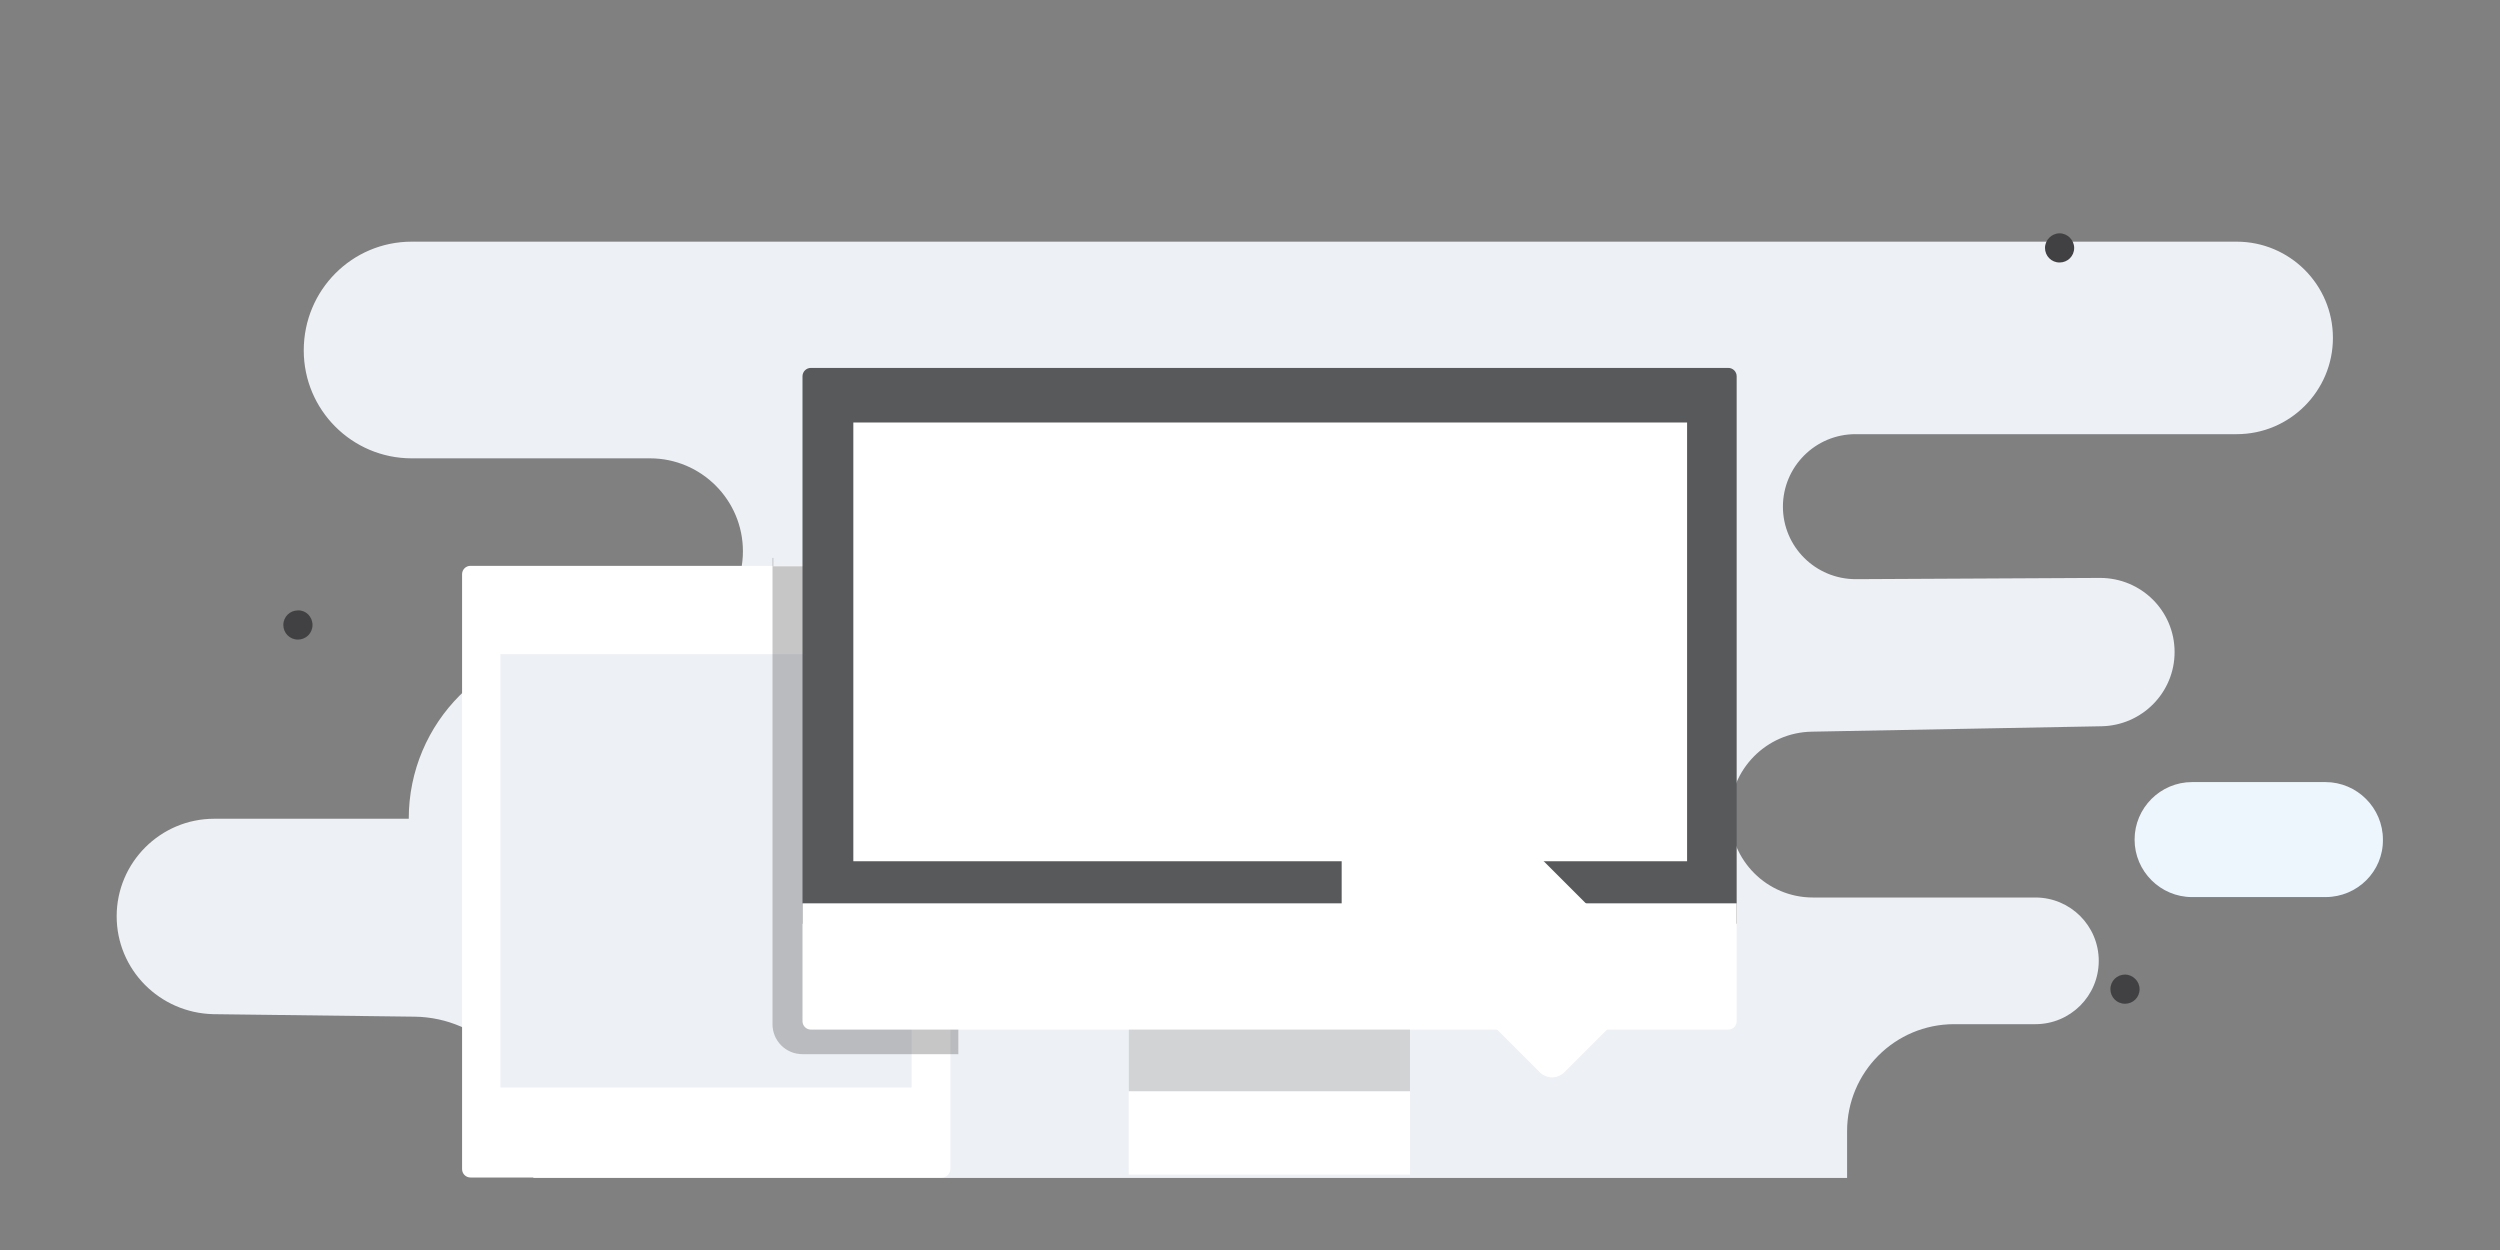 <svg xmlns="http://www.w3.org/2000/svg" viewBox="0 0 600 300"><rect x="0" y="0" width="600" height="300" fill="#808080" stroke="none"/><style type="text/css">.st0{fill:#EDF0F4;} .st1{fill:#EDF6FC;} .st2{fill:#FFFFFF;} .st3{fill:none;stroke:#414042;stroke-width:1.5;stroke-miterlimit:10;} .st4{opacity:0.3;fill:#414042;} .st5{fill:#58595B;} .st6{fill:#D1D3D4;} .st7{fill:none;stroke:#414042;stroke-width:1.5;stroke-linecap:round;stroke-miterlimit:10;} .st8{fill:#414042;} .st9{fill:none;stroke:#3F51B5;stroke-width:2;stroke-linecap:round;stroke-linejoin:round;stroke-miterlimit:10;} .st10{fill:none;stroke:#263238;stroke-width:2;stroke-linecap:round;stroke-linejoin:round;stroke-miterlimit:10;}</style><g id="XMLID_2_"><g id="XMLID_395_"><path id="XMLID_391_" class="st0 vSKwEAmL_0" d="M98.8 58h438c12.7 0 23.1 10.3 23.1 23.1 0 12.7-10.3 23.1-23.1 23.1h-91.5c-9.6 0-17.4 7.8-17.4 17.4 0 9.6 7.8 17.4 17.5 17.4l58.6-.3c9.9 0 17.9 7.9 17.9 17.8 0 9.7-7.8 17.6-17.5 17.8l-69.6 1.3c-10.9.2-19.6 9.1-19.6 19.9 0 11 8.9 19.9 19.9 19.9h53.4c8.4 0 15.2 6.8 15.2 15.2 0 8.4-6.8 15.2-15.2 15.2h-19.5c-14.2 0-25.7 11.5-25.7 25.7v11.2h-315.3v-9.8c0-15.8-12.7-28.7-28.5-28.9l-48.3-.6c-12.9-.3-23.2-10.7-23.2-23.5 0-12.9 10.5-23.4 23.4-23.4h46.7c0-23.2 18.8-41.9 41.9-41.9h16c12.3 0 22.3-10 22.3-22.3s-10-22.3-22.3-22.3h-57.2c-14.3 0-25.9-11.6-25.9-25.9 0-14.5 11.6-26.1 25.9-26.1z"/><path id="XMLID_394_" class="st1 vSKwEAmL_1" d="M558.1 215.3h-32c-7.6 0-13.8-6.2-13.8-13.8 0-7.6 6.2-13.8 13.8-13.8h32c7.6 0 13.8 6.2 13.8 13.8.1 7.6-6.1 13.8-13.8 13.8z"/></g><g id="XMLID_379_"><path id="XMLID_386_" class="st2 vSKwEAmL_2" d="M226.1 282.6h-113.2c-1.1 0-2-.9-2-2v-142.8c0-1.1.9-2 2-2h113.2c1.1 0 2 .9 2 2v142.8c-.1 1.1-.9 2-2 2z"/><path id="XMLID_385_" class="st3 vSKwEAmL_3" d="M110.9 282.3v-138.2c0-4.6 3.7-8.3 8.3-8.3h66.4"/><path id="XMLID_384_" class="st3 vSKwEAmL_4" d="M209 135.8h10.8c4.6 0 8.3 3.7 8.3 8.3v138.2"/><path id="XMLID_382_" class="st3 vSKwEAmL_5" d="M155.8 146.9h27.3"/><path id="XMLID_381_" class="st3 vSKwEAmL_6" d="M173.9 270.6c0 2.4-2 4.4-4.4 4.4-2.4 0-4.4-2-4.4-4.4 0-2.4 2-4.4 4.4-4.4 2.4 0 4.4 2 4.4 4.4z"/><path id="XMLID_380_" class="st0 vSKwEAmL_7" d="M120.1 157h98.7v104h-98.7z"/></g><path id="XMLID_393_" class="st4 vSKwEAmL_8" d="M230 144.1c0-5.6-4.6-10.2-10.2-10.2h-10.8v2h-23.4v-2h-.2v111.9c0 4 3.2 7.2 7.2 7.2h37.4v-108.9z"/><g id="XMLID_42_"><path id="XMLID_701_" class="st5 vSKwEAmL_9" d="M416.8 221.7h-224.2v-131.4c0-1.1.9-2 2-2h220.2c1.1 0 2 .9 2 2v131.4z"/><path id="XMLID_357_" class="st3 vSKwEAmL_10" d="M240 88.3h171.6c2.9 0 5.2 2.3 5.2 5.2v128.1h-224.2v-128.1c0-2.9 2.3-5.2 5.2-5.2h22.7"/><path id="XMLID_292_" class="st3 vSKwEAmL_11" d="M224.1 88.3h12"/><path id="XMLID_697_" class="st2 vSKwEAmL_12" d="M204.8 101.4h200.1v105.3h-200.1z"/><path id="XMLID_290_" class="st2 vSKwEAmL_13" d="M270.9 241.9h67.5v40h-67.5z"/><path id="XMLID_683_" class="st6 vSKwEAmL_14" d="M270.9 241.9h67.5v20h-67.5z"/><path id="XMLID_289_" class="st3 vSKwEAmL_15" d="M270.9 241.9h67.5v40h-67.5z"/><path id="XMLID_681_" class="st2 vSKwEAmL_16" d="M416.8 216.8h-224.2v28.3c0 1.1.9 2 2 2h220.2c1.1 0 2-.9 2-2v-28.3z"/><path id="XMLID_285_" class="st3 vSKwEAmL_17" d="M416.8 216.8h-224.2v28.3c0 1.1.9 2 2 2h220.2c1.1 0 2-.9 2-2v-28.3z"/><path id="XMLID_679_" class="st3 vSKwEAmL_18" d="M257.8 282.6h94.7"/><path id="XMLID_308_" class="st3 vSKwEAmL_19" d="M359.1 116.6h36.9"/><path id="XMLID_307_" class="st3 vSKwEAmL_20" d="M359.1 127h36.9"/><path id="XMLID_305_" class="st3 vSKwEAmL_21" d="M359.1 148.9h36.9"/><path id="XMLID_303_" class="st3 vSKwEAmL_22" d="M359.1 159.2h36.9"/><path id="XMLID_301_" class="st3 vSKwEAmL_23" d="M359.1 183.8h36.9"/><path id="XMLID_300_" class="st3 vSKwEAmL_24" d="M359.1 194.2h36.9"/></g><g id="XMLID_364_"><path id="XMLID_366_" class="st7 vSKwEAmL_25" d="M164.6 23h11.3"/><path id="XMLID_365_" class="st7 vSKwEAmL_26" d="M170.2 28.6v-11.2"/></g><g id="XMLID_403_"><path id="XMLID_405_" class="st7 vSKwEAmL_27" d="M101.8 122.4h11.3"/><path id="XMLID_404_" class="st7 vSKwEAmL_28" d="M107.5 128v-11.3"/></g><g id="XMLID_358_"><path id="XMLID_360_" class="st7 vSKwEAmL_29" d="M535.1 102.5l7.9-7.9"/><path id="XMLID_359_" class="st7 vSKwEAmL_30" d="M543 102.5l-7.9-7.9"/></g><g id="XMLID_407_"><path id="XMLID_431_" class="st7 vSKwEAmL_31" d="M82.3 54.4l8-7.9"/><path id="XMLID_408_" class="st7 vSKwEAmL_32" d="M90.3 54.4l-8-7.9"/></g><path id="XMLID_350_" class="st3 vSKwEAmL_33" d="M479.9 169.8h45.8"/><path id="XMLID_349_" class="st3 vSKwEAmL_34" d="M539.1 169.8h-9.4"/><path id="XMLID_397_" class="st3 vSKwEAmL_35" d="M240.7 41.4h45.9"/><path id="XMLID_398_" class="st3 vSKwEAmL_36" d="M318.8 41.4h143.8"/><path id="XMLID_400_" class="st3 vSKwEAmL_37" d="M41.8 121h52.2"/><path id="XMLID_399_" class="st3 vSKwEAmL_38" d="M191.2 23h187.6"/><path id="XMLID_396_" class="st3 vSKwEAmL_39" d="M299.9 41.4h-9.4"/><path id="XMLID_344_" class="st8 vSKwEAmL_40" d="M497.8 59.5c0 2-1.6 3.5-3.5 3.5-2 0-3.5-1.6-3.5-3.5s1.6-3.5 3.5-3.5 3.5 1.6 3.5 3.5z"/><path id="XMLID_401_" class="st8 vSKwEAmL_41" d="M75 150c0 2-1.6 3.5-3.5 3.5-2 0-3.5-1.6-3.5-3.5 0-2 1.6-3.5 3.5-3.5 1.9-.1 3.5 1.5 3.5 3.5z"/><path id="XMLID_402_" class="st8 vSKwEAmL_42" d="M513.5 237.4c0 2-1.6 3.5-3.5 3.5-2 0-3.5-1.6-3.5-3.5 0-2 1.6-3.5 3.5-3.5s3.5 1.6 3.5 3.5z"/><g id="XMLID_318_"><path id="XMLID_322_" class="st3 vSKwEAmL_43" d="M84.7 282.6h431.6"/><path id="XMLID_321_" class="st3 vSKwEAmL_44" d="M72.7 282.6h7.2"/><path id="XMLID_320_" class="st3 vSKwEAmL_45" d="M520.5 282.6h15.9"/></g></g><path class="st9 vSKwEAmL_46" d="M227.8 153.7a44.5 44.5 0 1 1 89 0 44.5 44.5 0 1 1-89 0"/><path class="st9 vSKwEAmL_47" d="M244.7 153.7a27.6 44.5 0 1 1 55.2 0 27.6 44.5 0 1 1-55.2 0"/><path class="st9 vSKwEAmL_48" d="M272.3 179.1c-12.4 0-23.7 2.2-31.8 5.7 8.1 8.2 19.3 13.4 31.8 13.4 12.4 0 23.7-5.1 31.8-13.4-8.1-3.5-19.3-5.7-31.8-5.7z"/><path class="st9 vSKwEAmL_49" d="M272.3 128.3c12.4 0 23.7-2.2 31.8-5.7-8.1-8.2-19.3-13.4-31.8-13.4-12.4 0-23.7 5.1-31.8 13.4 8.2 3.5 19.4 5.7 31.8 5.7z"/><path class="st9 vSKwEAmL_50" d="M316.9 153.7h-89.1"/><path class="st9 vSKwEAmL_51" d="M272.3 109.2v89"/><path class="st2 vSKwEAmL_52" d="M322 188.2v46.4c0 3.8 4.6 5.7 7.2 3l7.3-7.3c1.7-1.7 4.3-1.7 6 0l27 27c1.7 1.7 4.3 1.7 6 0l19.8-19.8c1.7-1.7 1.7-4.3 0-6l-27-27c-1.7-1.7-1.7-4.3 0-6l7.3-7.3c2.7-2.7.8-7.2-3-7.2h-46.4c-2.3 0-4.2 1.9-4.2 4.2z"/><path class="st10 vSKwEAmL_53" d="M322 188.2v46.4c0 3.8 4.6 5.7 7.2 3l7.3-7.3c1.7-1.7 4.3-1.7 6 0l27 27c1.7 1.7 4.3 1.7 6 0l19.8-19.8c1.7-1.7 1.7-4.3 0-6l-27-27c-1.7-1.7-1.7-4.3 0-6l7.3-7.3c2.7-2.7.8-7.2-3-7.2h-46.4c-2.3 0-4.2 1.9-4.2 4.2z"/><style>.vSKwEAmL_0{stroke-dasharray:1905 1907;stroke-dashoffset:1906;animation:vSKwEAmL_draw 2000ms ease 0ms forwards;}.vSKwEAmL_1{stroke-dasharray:151 153;stroke-dashoffset:152;animation:vSKwEAmL_draw 2000ms ease 18ms forwards;}.vSKwEAmL_2{stroke-dasharray:525 527;stroke-dashoffset:526;animation:vSKwEAmL_draw 2000ms ease 37ms forwards;}.vSKwEAmL_3{stroke-dasharray:218 220;stroke-dashoffset:219;animation:vSKwEAmL_draw 2000ms ease 56ms forwards;}.vSKwEAmL_4{stroke-dasharray:163 165;stroke-dashoffset:164;animation:vSKwEAmL_draw 2000ms ease 75ms forwards;}.vSKwEAmL_5{stroke-dasharray:28 30;stroke-dashoffset:29;animation:vSKwEAmL_draw 2000ms ease 94ms forwards;}.vSKwEAmL_6{stroke-dasharray:28 30;stroke-dashoffset:29;animation:vSKwEAmL_draw 2000ms ease 113ms forwards;}.vSKwEAmL_7{stroke-dasharray:406 408;stroke-dashoffset:407;animation:vSKwEAmL_draw 2000ms ease 132ms forwards;}.vSKwEAmL_8{stroke-dasharray:324 326;stroke-dashoffset:325;animation:vSKwEAmL_draw 2000ms ease 150ms forwards;}.vSKwEAmL_9{stroke-dasharray:714 716;stroke-dashoffset:715;animation:vSKwEAmL_draw 2000ms ease 169ms forwards;}.vSKwEAmL_10{stroke-dasharray:692 694;stroke-dashoffset:693;animation:vSKwEAmL_draw 2000ms ease 188ms forwards;}.vSKwEAmL_11{stroke-dasharray:12 14;stroke-dashoffset:13;animation:vSKwEAmL_draw 2000ms ease 207ms forwards;}.vSKwEAmL_12{stroke-dasharray:611 613;stroke-dashoffset:612;animation:vSKwEAmL_draw 2000ms ease 226ms forwards;}.vSKwEAmL_13{stroke-dasharray:215 217;stroke-dashoffset:216;animation:vSKwEAmL_draw 2000ms ease 245ms forwards;}.vSKwEAmL_14{stroke-dasharray:175 177;stroke-dashoffset:176;animation:vSKwEAmL_draw 2000ms ease 264ms forwards;}.vSKwEAmL_15{stroke-dasharray:215 217;stroke-dashoffset:216;animation:vSKwEAmL_draw 2000ms ease 283ms forwards;}.vSKwEAmL_16{stroke-dasharray:508 510;stroke-dashoffset:509;animation:vSKwEAmL_draw 2000ms ease 301ms forwards;}.vSKwEAmL_17{stroke-dasharray:508 510;stroke-dashoffset:509;animation:vSKwEAmL_draw 2000ms ease 320ms forwards;}.vSKwEAmL_18{stroke-dasharray:95 97;stroke-dashoffset:96;animation:vSKwEAmL_draw 2000ms ease 339ms forwards;}.vSKwEAmL_19{stroke-dasharray:37 39;stroke-dashoffset:38;animation:vSKwEAmL_draw 2000ms ease 358ms forwards;}.vSKwEAmL_20{stroke-dasharray:37 39;stroke-dashoffset:38;animation:vSKwEAmL_draw 2000ms ease 377ms forwards;}.vSKwEAmL_21{stroke-dasharray:37 39;stroke-dashoffset:38;animation:vSKwEAmL_draw 2000ms ease 396ms forwards;}.vSKwEAmL_22{stroke-dasharray:37 39;stroke-dashoffset:38;animation:vSKwEAmL_draw 2000ms ease 415ms forwards;}.vSKwEAmL_23{stroke-dasharray:37 39;stroke-dashoffset:38;animation:vSKwEAmL_draw 2000ms ease 433ms forwards;}.vSKwEAmL_24{stroke-dasharray:37 39;stroke-dashoffset:38;animation:vSKwEAmL_draw 2000ms ease 452ms forwards;}.vSKwEAmL_25{stroke-dasharray:12 14;stroke-dashoffset:13;animation:vSKwEAmL_draw 2000ms ease 471ms forwards;}.vSKwEAmL_26{stroke-dasharray:12 14;stroke-dashoffset:13;animation:vSKwEAmL_draw 2000ms ease 490ms forwards;}.vSKwEAmL_27{stroke-dasharray:12 14;stroke-dashoffset:13;animation:vSKwEAmL_draw 2000ms ease 509ms forwards;}.vSKwEAmL_28{stroke-dasharray:12 14;stroke-dashoffset:13;animation:vSKwEAmL_draw 2000ms ease 528ms forwards;}.vSKwEAmL_29{stroke-dasharray:12 14;stroke-dashoffset:13;animation:vSKwEAmL_draw 2000ms ease 547ms forwards;}.vSKwEAmL_30{stroke-dasharray:12 14;stroke-dashoffset:13;animation:vSKwEAmL_draw 2000ms ease 566ms forwards;}.vSKwEAmL_31{stroke-dasharray:12 14;stroke-dashoffset:13;animation:vSKwEAmL_draw 2000ms ease 584ms forwards;}.vSKwEAmL_32{stroke-dasharray:12 14;stroke-dashoffset:13;animation:vSKwEAmL_draw 2000ms ease 603ms forwards;}.vSKwEAmL_33{stroke-dasharray:46 48;stroke-dashoffset:47;animation:vSKwEAmL_draw 2000ms ease 622ms forwards;}.vSKwEAmL_34{stroke-dasharray:10 12;stroke-dashoffset:11;animation:vSKwEAmL_draw 2000ms ease 641ms forwards;}.vSKwEAmL_35{stroke-dasharray:46 48;stroke-dashoffset:47;animation:vSKwEAmL_draw 2000ms ease 660ms forwards;}.vSKwEAmL_36{stroke-dasharray:144 146;stroke-dashoffset:145;animation:vSKwEAmL_draw 2000ms ease 679ms forwards;}.vSKwEAmL_37{stroke-dasharray:53 55;stroke-dashoffset:54;animation:vSKwEAmL_draw 2000ms ease 698ms forwards;}.vSKwEAmL_38{stroke-dasharray:188 190;stroke-dashoffset:189;animation:vSKwEAmL_draw 2000ms ease 716ms forwards;}.vSKwEAmL_39{stroke-dasharray:10 12;stroke-dashoffset:11;animation:vSKwEAmL_draw 2000ms ease 735ms forwards;}.vSKwEAmL_40{stroke-dasharray:22 24;stroke-dashoffset:23;animation:vSKwEAmL_draw 2000ms ease 754ms forwards;}.vSKwEAmL_41{stroke-dasharray:23 25;stroke-dashoffset:24;animation:vSKwEAmL_draw 2000ms ease 773ms forwards;}.vSKwEAmL_42{stroke-dasharray:23 25;stroke-dashoffset:24;animation:vSKwEAmL_draw 2000ms ease 792ms forwards;}.vSKwEAmL_43{stroke-dasharray:432 434;stroke-dashoffset:433;animation:vSKwEAmL_draw 2000ms ease 811ms forwards;}.vSKwEAmL_44{stroke-dasharray:8 10;stroke-dashoffset:9;animation:vSKwEAmL_draw 2000ms ease 830ms forwards;}.vSKwEAmL_45{stroke-dasharray:16 18;stroke-dashoffset:17;animation:vSKwEAmL_draw 2000ms ease 849ms forwards;}.vSKwEAmL_46{stroke-dasharray:280 282;stroke-dashoffset:281;animation:vSKwEAmL_draw 2000ms ease 867ms forwards;}.vSKwEAmL_47{stroke-dasharray:230 232;stroke-dashoffset:231;animation:vSKwEAmL_draw 2000ms ease 886ms forwards;}.vSKwEAmL_48{stroke-dasharray:136 138;stroke-dashoffset:137;animation:vSKwEAmL_draw 2000ms ease 905ms forwards;}.vSKwEAmL_49{stroke-dasharray:136 138;stroke-dashoffset:137;animation:vSKwEAmL_draw 2000ms ease 924ms forwards;}.vSKwEAmL_50{stroke-dasharray:90 92;stroke-dashoffset:91;animation:vSKwEAmL_draw 2000ms ease 943ms forwards;}.vSKwEAmL_51{stroke-dasharray:89 91;stroke-dashoffset:90;animation:vSKwEAmL_draw 2000ms ease 962ms forwards;}.vSKwEAmL_52{stroke-dasharray:272 274;stroke-dashoffset:273;animation:vSKwEAmL_draw 2000ms ease 981ms forwards;}.vSKwEAmL_53{stroke-dasharray:272 274;stroke-dashoffset:273;animation:vSKwEAmL_draw 2000ms ease 1000ms forwards;}@keyframes vSKwEAmL_draw{100%{stroke-dashoffset:0;}}@keyframes vSKwEAmL_fade{0%{stroke-opacity:1;}94.444%{stroke-opacity:1;}100%{stroke-opacity:0;}}</style></svg>